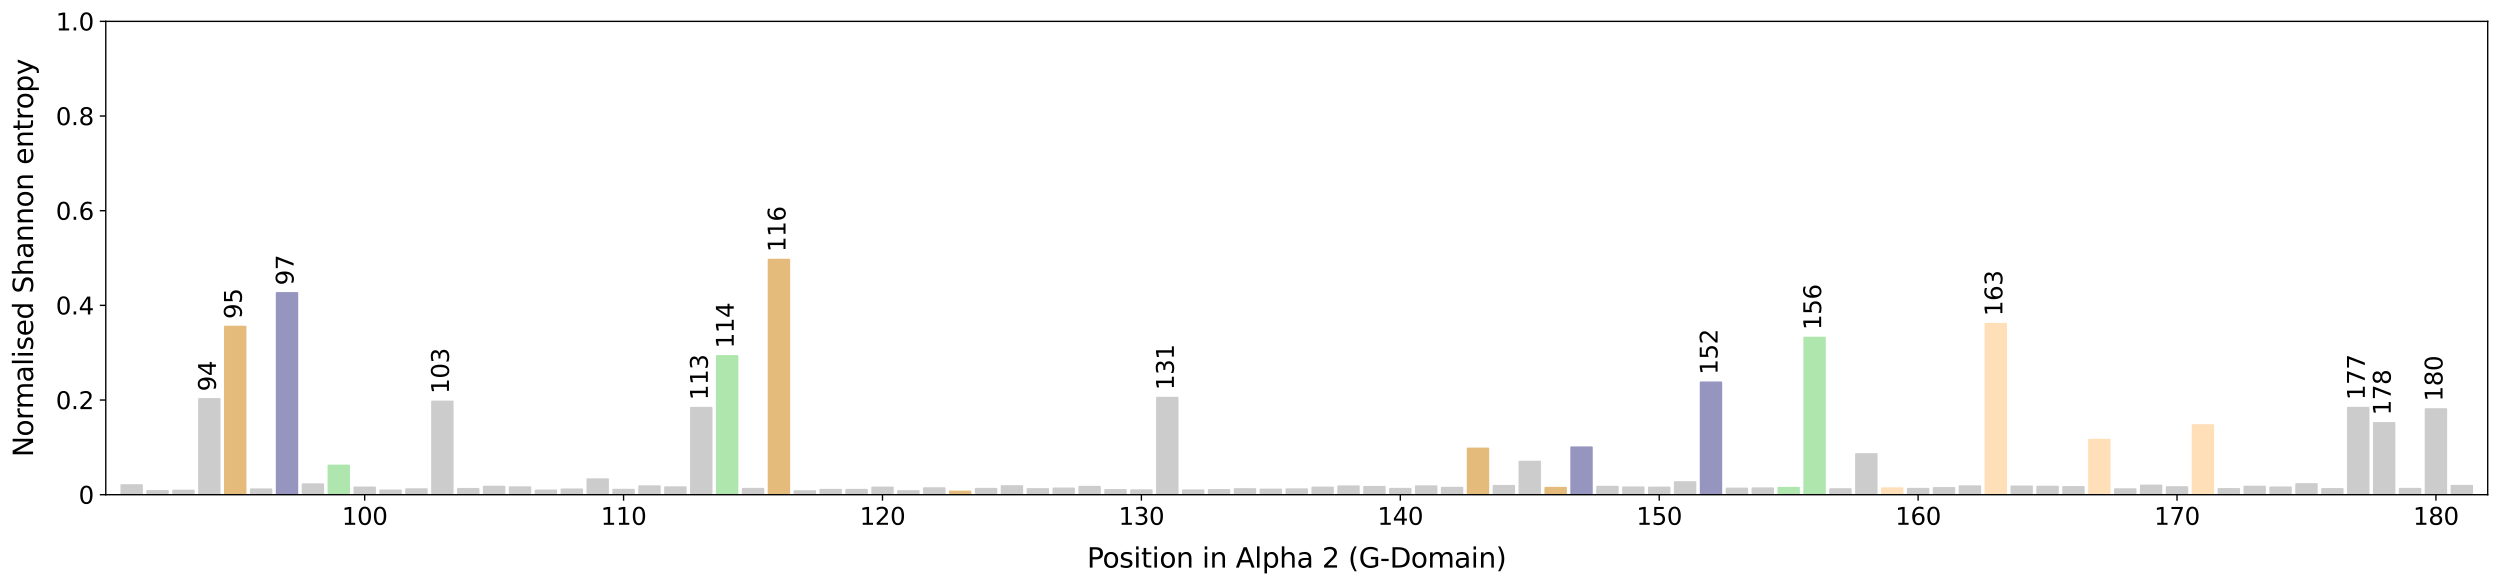 <?xml version="1.0" encoding="utf-8" standalone="no"?>
<!DOCTYPE svg PUBLIC "-//W3C//DTD SVG 1.1//EN"
  "http://www.w3.org/Graphics/SVG/1.1/DTD/svg11.dtd">
<svg xmlns:xlink="http://www.w3.org/1999/xlink" width="1464.149pt" height="342.953pt" viewBox="0 0 1464.149 342.953" xmlns="http://www.w3.org/2000/svg" version="1.1">
 <defs>
  <style type="text/css">*{stroke-linejoin: round; stroke-linecap: butt}</style>
 </defs>
 <g id="figure_1">
  <g id="patch_1">
   <path d="M 0 342.953 
L 1464.149 342.953 
L 1464.149 0 
L 0 0 
z
" style="fill: #ffffff"/>
  </g>
  <g id="axes_1">
   <g id="patch_2">
    <path d="M 61.949 289.719 
L 1456.949 289.719 
L 1456.949 12.519 
L 61.949 12.519 
z
" style="fill: #ffffff"/>
   </g>
   <g id="patch_3">
    <path d="M 71.047 289.719 
L 83.178 289.719 
L 83.178 284.091 
L 71.047 284.091 
z
" clip-path="url(#p7f541191b8)" style="fill: #cccccc; stroke: #cccccc; stroke-linejoin: miter"/>
   </g>
   <g id="patch_4">
    <path d="M 86.21 289.719 
L 98.341 289.719 
L 98.341 287.504 
L 86.21 287.504 
z
" clip-path="url(#p7f541191b8)" style="fill: #cccccc; stroke: #cccccc; stroke-linejoin: miter"/>
   </g>
   <g id="patch_5">
    <path d="M 101.373 289.719 
L 113.504 289.719 
L 113.504 287.291 
L 101.373 287.291 
z
" clip-path="url(#p7f541191b8)" style="fill: #cccccc; stroke: #cccccc; stroke-linejoin: miter"/>
   </g>
   <g id="patch_6">
    <path d="M 116.536 289.719 
L 128.667 289.719 
L 128.667 233.644 
L 116.536 233.644 
z
" clip-path="url(#p7f541191b8)" style="fill: #cccccc; stroke: #cccccc; stroke-linejoin: miter"/>
   </g>
   <g id="patch_7">
    <path d="M 131.699 289.719 
L 143.83 289.719 
L 143.83 191.267 
L 131.699 191.267 
z
" clip-path="url(#p7f541191b8)" style="fill: #e4bb7b; stroke: #e4bb7b; stroke-linejoin: miter"/>
   </g>
   <g id="patch_8">
    <path d="M 146.862 289.719 
L 158.993 289.719 
L 158.993 286.547 
L 146.862 286.547 
z
" clip-path="url(#p7f541191b8)" style="fill: #cccccc; stroke: #cccccc; stroke-linejoin: miter"/>
   </g>
   <g id="patch_9">
    <path d="M 162.025 289.719 
L 174.156 289.719 
L 174.156 171.569 
L 162.025 171.569 
z
" clip-path="url(#p7f541191b8)" style="fill: #9595c0; stroke: #9595c0; stroke-linejoin: miter"/>
   </g>
   <g id="patch_10">
    <path d="M 177.189 289.719 
L 189.319 289.719 
L 189.319 283.559 
L 177.189 283.559 
z
" clip-path="url(#p7f541191b8)" style="fill: #cccccc; stroke: #cccccc; stroke-linejoin: miter"/>
   </g>
   <g id="patch_11">
    <path d="M 192.352 289.719 
L 204.482 289.719 
L 204.482 272.611 
L 192.352 272.611 
z
" clip-path="url(#p7f541191b8)" style="fill: #aee6ae; stroke: #aee6ae; stroke-linejoin: miter"/>
   </g>
   <g id="patch_12">
    <path d="M 207.515 289.719 
L 219.645 289.719 
L 219.645 285.464 
L 207.515 285.464 
z
" clip-path="url(#p7f541191b8)" style="fill: #cccccc; stroke: #cccccc; stroke-linejoin: miter"/>
   </g>
   <g id="patch_13">
    <path d="M 222.678 289.719 
L 234.808 289.719 
L 234.808 287.184 
L 222.678 287.184 
z
" clip-path="url(#p7f541191b8)" style="fill: #cccccc; stroke: #cccccc; stroke-linejoin: miter"/>
   </g>
   <g id="patch_14">
    <path d="M 237.841 289.719 
L 249.971 289.719 
L 249.971 286.442 
L 237.841 286.442 
z
" clip-path="url(#p7f541191b8)" style="fill: #cccccc; stroke: #cccccc; stroke-linejoin: miter"/>
   </g>
   <g id="patch_15">
    <path d="M 253.004 289.719 
L 265.134 289.719 
L 265.134 235.102 
L 253.004 235.102 
z
" clip-path="url(#p7f541191b8)" style="fill: #cccccc; stroke: #cccccc; stroke-linejoin: miter"/>
   </g>
   <g id="patch_16">
    <path d="M 268.167 289.719 
L 280.297 289.719 
L 280.297 286.282 
L 268.167 286.282 
z
" clip-path="url(#p7f541191b8)" style="fill: #cccccc; stroke: #cccccc; stroke-linejoin: miter"/>
   </g>
   <g id="patch_17">
    <path d="M 283.33 289.719 
L 295.46 289.719 
L 295.46 284.959 
L 283.33 284.959 
z
" clip-path="url(#p7f541191b8)" style="fill: #cccccc; stroke: #cccccc; stroke-linejoin: miter"/>
   </g>
   <g id="patch_18">
    <path d="M 298.493 289.719 
L 310.623 289.719 
L 310.623 285.334 
L 298.493 285.334 
z
" clip-path="url(#p7f541191b8)" style="fill: #cccccc; stroke: #cccccc; stroke-linejoin: miter"/>
   </g>
   <g id="patch_19">
    <path d="M 313.656 289.719 
L 325.786 289.719 
L 325.786 287.209 
L 313.656 287.209 
z
" clip-path="url(#p7f541191b8)" style="fill: #cccccc; stroke: #cccccc; stroke-linejoin: miter"/>
   </g>
   <g id="patch_20">
    <path d="M 328.819 289.719 
L 340.949 289.719 
L 340.949 286.594 
L 328.819 286.594 
z
" clip-path="url(#p7f541191b8)" style="fill: #cccccc; stroke: #cccccc; stroke-linejoin: miter"/>
   </g>
   <g id="patch_21">
    <path d="M 343.982 289.719 
L 356.112 289.719 
L 356.112 280.635 
L 343.982 280.635 
z
" clip-path="url(#p7f541191b8)" style="fill: #cccccc; stroke: #cccccc; stroke-linejoin: miter"/>
   </g>
   <g id="patch_22">
    <path d="M 359.145 289.719 
L 371.275 289.719 
L 371.275 286.774 
L 359.145 286.774 
z
" clip-path="url(#p7f541191b8)" style="fill: #cccccc; stroke: #cccccc; stroke-linejoin: miter"/>
   </g>
   <g id="patch_23">
    <path d="M 374.308 289.719 
L 386.439 289.719 
L 386.439 284.729 
L 374.308 284.729 
z
" clip-path="url(#p7f541191b8)" style="fill: #cccccc; stroke: #cccccc; stroke-linejoin: miter"/>
   </g>
   <g id="patch_24">
    <path d="M 389.471 289.719 
L 401.602 289.719 
L 401.602 285.318 
L 389.471 285.318 
z
" clip-path="url(#p7f541191b8)" style="fill: #cccccc; stroke: #cccccc; stroke-linejoin: miter"/>
   </g>
   <g id="patch_25">
    <path d="M 404.634 289.719 
L 416.765 289.719 
L 416.765 238.789 
L 404.634 238.789 
z
" clip-path="url(#p7f541191b8)" style="fill: #cccccc; stroke: #cccccc; stroke-linejoin: miter"/>
   </g>
   <g id="patch_26">
    <path d="M 419.797 289.719 
L 431.928 289.719 
L 431.928 208.457 
L 419.797 208.457 
z
" clip-path="url(#p7f541191b8)" style="fill: #aee6ae; stroke: #aee6ae; stroke-linejoin: miter"/>
   </g>
   <g id="patch_27">
    <path d="M 434.96 289.719 
L 447.091 289.719 
L 447.091 286.221 
L 434.96 286.221 
z
" clip-path="url(#p7f541191b8)" style="fill: #cccccc; stroke: #cccccc; stroke-linejoin: miter"/>
   </g>
   <g id="patch_28">
    <path d="M 450.123 289.719 
L 462.254 289.719 
L 462.254 152.045 
L 450.123 152.045 
z
" clip-path="url(#p7f541191b8)" style="fill: #e4bb7b; stroke: #e4bb7b; stroke-linejoin: miter"/>
   </g>
   <g id="patch_29">
    <path d="M 465.286 289.719 
L 477.417 289.719 
L 477.417 287.58 
L 465.286 287.58 
z
" clip-path="url(#p7f541191b8)" style="fill: #cccccc; stroke: #cccccc; stroke-linejoin: miter"/>
   </g>
   <g id="patch_30">
    <path d="M 480.449 289.719 
L 492.58 289.719 
L 492.58 286.814 
L 480.449 286.814 
z
" clip-path="url(#p7f541191b8)" style="fill: #cccccc; stroke: #cccccc; stroke-linejoin: miter"/>
   </g>
   <g id="patch_31">
    <path d="M 495.612 289.719 
L 507.743 289.719 
L 507.743 286.799 
L 495.612 286.799 
z
" clip-path="url(#p7f541191b8)" style="fill: #cccccc; stroke: #cccccc; stroke-linejoin: miter"/>
   </g>
   <g id="patch_32">
    <path d="M 510.775 289.719 
L 522.906 289.719 
L 522.906 285.486 
L 510.775 285.486 
z
" clip-path="url(#p7f541191b8)" style="fill: #cccccc; stroke: #cccccc; stroke-linejoin: miter"/>
   </g>
   <g id="patch_33">
    <path d="M 525.939 289.719 
L 538.069 289.719 
L 538.069 287.542 
L 525.939 287.542 
z
" clip-path="url(#p7f541191b8)" style="fill: #cccccc; stroke: #cccccc; stroke-linejoin: miter"/>
   </g>
   <g id="patch_34">
    <path d="M 541.102 289.719 
L 553.232 289.719 
L 553.232 285.888 
L 541.102 285.888 
z
" clip-path="url(#p7f541191b8)" style="fill: #cccccc; stroke: #cccccc; stroke-linejoin: miter"/>
   </g>
   <g id="patch_35">
    <path d="M 556.265 289.719 
L 568.395 289.719 
L 568.395 287.844 
L 556.265 287.844 
z
" clip-path="url(#p7f541191b8)" style="fill: #e4bb7b; stroke: #e4bb7b; stroke-linejoin: miter"/>
   </g>
   <g id="patch_36">
    <path d="M 571.428 289.719 
L 583.558 289.719 
L 583.558 286.221 
L 571.428 286.221 
z
" clip-path="url(#p7f541191b8)" style="fill: #cccccc; stroke: #cccccc; stroke-linejoin: miter"/>
   </g>
   <g id="patch_37">
    <path d="M 586.591 289.719 
L 598.721 289.719 
L 598.721 284.651 
L 586.591 284.651 
z
" clip-path="url(#p7f541191b8)" style="fill: #cccccc; stroke: #cccccc; stroke-linejoin: miter"/>
   </g>
   <g id="patch_38">
    <path d="M 601.754 289.719 
L 613.884 289.719 
L 613.884 286.366 
L 601.754 286.366 
z
" clip-path="url(#p7f541191b8)" style="fill: #cccccc; stroke: #cccccc; stroke-linejoin: miter"/>
   </g>
   <g id="patch_39">
    <path d="M 616.917 289.719 
L 629.047 289.719 
L 629.047 286.015 
L 616.917 286.015 
z
" clip-path="url(#p7f541191b8)" style="fill: #cccccc; stroke: #cccccc; stroke-linejoin: miter"/>
   </g>
   <g id="patch_40">
    <path d="M 632.08 289.719 
L 644.21 289.719 
L 644.21 285.039 
L 632.08 285.039 
z
" clip-path="url(#p7f541191b8)" style="fill: #cccccc; stroke: #cccccc; stroke-linejoin: miter"/>
   </g>
   <g id="patch_41">
    <path d="M 647.243 289.719 
L 659.373 289.719 
L 659.373 286.933 
L 647.243 286.933 
z
" clip-path="url(#p7f541191b8)" style="fill: #cccccc; stroke: #cccccc; stroke-linejoin: miter"/>
   </g>
   <g id="patch_42">
    <path d="M 662.406 289.719 
L 674.536 289.719 
L 674.536 287.079 
L 662.406 287.079 
z
" clip-path="url(#p7f541191b8)" style="fill: #cccccc; stroke: #cccccc; stroke-linejoin: miter"/>
   </g>
   <g id="patch_43">
    <path d="M 677.569 289.719 
L 689.699 289.719 
L 689.699 232.891 
L 677.569 232.891 
z
" clip-path="url(#p7f541191b8)" style="fill: #cccccc; stroke: #cccccc; stroke-linejoin: miter"/>
   </g>
   <g id="patch_44">
    <path d="M 692.732 289.719 
L 704.862 289.719 
L 704.862 287.117 
L 692.732 287.117 
z
" clip-path="url(#p7f541191b8)" style="fill: #cccccc; stroke: #cccccc; stroke-linejoin: miter"/>
   </g>
   <g id="patch_45">
    <path d="M 707.895 289.719 
L 720.025 289.719 
L 720.025 286.919 
L 707.895 286.919 
z
" clip-path="url(#p7f541191b8)" style="fill: #cccccc; stroke: #cccccc; stroke-linejoin: miter"/>
   </g>
   <g id="patch_46">
    <path d="M 723.058 289.719 
L 735.189 289.719 
L 735.189 286.382 
L 723.058 286.382 
z
" clip-path="url(#p7f541191b8)" style="fill: #cccccc; stroke: #cccccc; stroke-linejoin: miter"/>
   </g>
   <g id="patch_47">
    <path d="M 738.221 289.719 
L 750.352 289.719 
L 750.352 286.637 
L 738.221 286.637 
z
" clip-path="url(#p7f541191b8)" style="fill: #cccccc; stroke: #cccccc; stroke-linejoin: miter"/>
   </g>
   <g id="patch_48">
    <path d="M 753.384 289.719 
L 765.515 289.719 
L 765.515 286.495 
L 753.384 286.495 
z
" clip-path="url(#p7f541191b8)" style="fill: #cccccc; stroke: #cccccc; stroke-linejoin: miter"/>
   </g>
   <g id="patch_49">
    <path d="M 768.547 289.719 
L 780.678 289.719 
L 780.678 285.47 
L 768.547 285.47 
z
" clip-path="url(#p7f541191b8)" style="fill: #cccccc; stroke: #cccccc; stroke-linejoin: miter"/>
   </g>
   <g id="patch_50">
    <path d="M 783.71 289.719 
L 795.841 289.719 
L 795.841 284.78 
L 783.71 284.78 
z
" clip-path="url(#p7f541191b8)" style="fill: #cccccc; stroke: #cccccc; stroke-linejoin: miter"/>
   </g>
   <g id="patch_51">
    <path d="M 798.873 289.719 
L 811.004 289.719 
L 811.004 285.086 
L 798.873 285.086 
z
" clip-path="url(#p7f541191b8)" style="fill: #cccccc; stroke: #cccccc; stroke-linejoin: miter"/>
   </g>
   <g id="patch_52">
    <path d="M 814.036 289.719 
L 826.167 289.719 
L 826.167 286.235 
L 814.036 286.235 
z
" clip-path="url(#p7f541191b8)" style="fill: #cccccc; stroke: #cccccc; stroke-linejoin: miter"/>
   </g>
   <g id="patch_53">
    <path d="M 829.199 289.719 
L 841.33 289.719 
L 841.33 284.728 
L 829.199 284.728 
z
" clip-path="url(#p7f541191b8)" style="fill: #cccccc; stroke: #cccccc; stroke-linejoin: miter"/>
   </g>
   <g id="patch_54">
    <path d="M 844.362 289.719 
L 856.493 289.719 
L 856.493 285.584 
L 844.362 285.584 
z
" clip-path="url(#p7f541191b8)" style="fill: #cccccc; stroke: #cccccc; stroke-linejoin: miter"/>
   </g>
   <g id="patch_55">
    <path d="M 859.525 289.719 
L 871.656 289.719 
L 871.656 262.63 
L 859.525 262.63 
z
" clip-path="url(#p7f541191b8)" style="fill: #e4bb7b; stroke: #e4bb7b; stroke-linejoin: miter"/>
   </g>
   <g id="patch_56">
    <path d="M 874.689 289.719 
L 886.819 289.719 
L 886.819 284.494 
L 874.689 284.494 
z
" clip-path="url(#p7f541191b8)" style="fill: #cccccc; stroke: #cccccc; stroke-linejoin: miter"/>
   </g>
   <g id="patch_57">
    <path d="M 889.852 289.719 
L 901.982 289.719 
L 901.982 270.32 
L 889.852 270.32 
z
" clip-path="url(#p7f541191b8)" style="fill: #cccccc; stroke: #cccccc; stroke-linejoin: miter"/>
   </g>
   <g id="patch_58">
    <path d="M 905.015 289.719 
L 917.145 289.719 
L 917.145 285.651 
L 905.015 285.651 
z
" clip-path="url(#p7f541191b8)" style="fill: #e4bb7b; stroke: #e4bb7b; stroke-linejoin: miter"/>
   </g>
   <g id="patch_59">
    <path d="M 920.178 289.719 
L 932.308 289.719 
L 932.308 261.949 
L 920.178 261.949 
z
" clip-path="url(#p7f541191b8)" style="fill: #9595c0; stroke: #9595c0; stroke-linejoin: miter"/>
   </g>
   <g id="patch_60">
    <path d="M 935.341 289.719 
L 947.471 289.719 
L 947.471 285.025 
L 935.341 285.025 
z
" clip-path="url(#p7f541191b8)" style="fill: #cccccc; stroke: #cccccc; stroke-linejoin: miter"/>
   </g>
   <g id="patch_61">
    <path d="M 950.504 289.719 
L 962.634 289.719 
L 962.634 285.395 
L 950.504 285.395 
z
" clip-path="url(#p7f541191b8)" style="fill: #cccccc; stroke: #cccccc; stroke-linejoin: miter"/>
   </g>
   <g id="patch_62">
    <path d="M 965.667 289.719 
L 977.797 289.719 
L 977.797 285.502 
L 965.667 285.502 
z
" clip-path="url(#p7f541191b8)" style="fill: #cccccc; stroke: #cccccc; stroke-linejoin: miter"/>
   </g>
   <g id="patch_63">
    <path d="M 980.83 289.719 
L 992.96 289.719 
L 992.96 282.328 
L 980.83 282.328 
z
" clip-path="url(#p7f541191b8)" style="fill: #cccccc; stroke: #cccccc; stroke-linejoin: miter"/>
   </g>
   <g id="patch_64">
    <path d="M 995.993 289.719 
L 1008.123 289.719 
L 1008.123 223.917 
L 995.993 223.917 
z
" clip-path="url(#p7f541191b8)" style="fill: #9595c0; stroke: #9595c0; stroke-linejoin: miter"/>
   </g>
   <g id="patch_65">
    <path d="M 1011.156 289.719 
L 1023.286 289.719 
L 1023.286 286.086 
L 1011.156 286.086 
z
" clip-path="url(#p7f541191b8)" style="fill: #cccccc; stroke: #cccccc; stroke-linejoin: miter"/>
   </g>
   <g id="patch_66">
    <path d="M 1026.319 289.719 
L 1038.449 289.719 
L 1038.449 285.948 
L 1026.319 285.948 
z
" clip-path="url(#p7f541191b8)" style="fill: #cccccc; stroke: #cccccc; stroke-linejoin: miter"/>
   </g>
   <g id="patch_67">
    <path d="M 1041.482 289.719 
L 1053.612 289.719 
L 1053.612 285.631 
L 1041.482 285.631 
z
" clip-path="url(#p7f541191b8)" style="fill: #aee6ae; stroke: #aee6ae; stroke-linejoin: miter"/>
   </g>
   <g id="patch_68">
    <path d="M 1056.645 289.719 
L 1068.775 289.719 
L 1068.775 197.694 
L 1056.645 197.694 
z
" clip-path="url(#p7f541191b8)" style="fill: #aee6ae; stroke: #aee6ae; stroke-linejoin: miter"/>
   </g>
   <g id="patch_69">
    <path d="M 1071.808 289.719 
L 1083.939 289.719 
L 1083.939 286.414 
L 1071.808 286.414 
z
" clip-path="url(#p7f541191b8)" style="fill: #cccccc; stroke: #cccccc; stroke-linejoin: miter"/>
   </g>
   <g id="patch_70">
    <path d="M 1086.971 289.719 
L 1099.102 289.719 
L 1099.102 265.883 
L 1086.971 265.883 
z
" clip-path="url(#p7f541191b8)" style="fill: #cccccc; stroke: #cccccc; stroke-linejoin: miter"/>
   </g>
   <g id="patch_71">
    <path d="M 1102.134 289.719 
L 1114.265 289.719 
L 1114.265 285.904 
L 1102.134 285.904 
z
" clip-path="url(#p7f541191b8)" style="fill: #ffdfb8; stroke: #ffdfb8; stroke-linejoin: miter"/>
   </g>
   <g id="patch_72">
    <path d="M 1117.297 289.719 
L 1129.428 289.719 
L 1129.428 286.23 
L 1117.297 286.23 
z
" clip-path="url(#p7f541191b8)" style="fill: #cccccc; stroke: #cccccc; stroke-linejoin: miter"/>
   </g>
   <g id="patch_73">
    <path d="M 1132.46 289.719 
L 1144.591 289.719 
L 1144.591 285.758 
L 1132.46 285.758 
z
" clip-path="url(#p7f541191b8)" style="fill: #cccccc; stroke: #cccccc; stroke-linejoin: miter"/>
   </g>
   <g id="patch_74">
    <path d="M 1147.623 289.719 
L 1159.754 289.719 
L 1159.754 284.737 
L 1147.623 284.737 
z
" clip-path="url(#p7f541191b8)" style="fill: #cccccc; stroke: #cccccc; stroke-linejoin: miter"/>
   </g>
   <g id="patch_75">
    <path d="M 1162.786 289.719 
L 1174.917 289.719 
L 1174.917 189.592 
L 1162.786 189.592 
z
" clip-path="url(#p7f541191b8)" style="fill: #ffdfb8; stroke: #ffdfb8; stroke-linejoin: miter"/>
   </g>
   <g id="patch_76">
    <path d="M 1177.949 289.719 
L 1190.08 289.719 
L 1190.08 284.842 
L 1177.949 284.842 
z
" clip-path="url(#p7f541191b8)" style="fill: #cccccc; stroke: #cccccc; stroke-linejoin: miter"/>
   </g>
   <g id="patch_77">
    <path d="M 1193.112 289.719 
L 1205.243 289.719 
L 1205.243 284.978 
L 1193.112 284.978 
z
" clip-path="url(#p7f541191b8)" style="fill: #cccccc; stroke: #cccccc; stroke-linejoin: miter"/>
   </g>
   <g id="patch_78">
    <path d="M 1208.275 289.719 
L 1220.406 289.719 
L 1220.406 285.176 
L 1208.275 285.176 
z
" clip-path="url(#p7f541191b8)" style="fill: #cccccc; stroke: #cccccc; stroke-linejoin: miter"/>
   </g>
   <g id="patch_79">
    <path d="M 1223.439 289.719 
L 1235.569 289.719 
L 1235.569 257.493 
L 1223.439 257.493 
z
" clip-path="url(#p7f541191b8)" style="fill: #ffdfb8; stroke: #ffdfb8; stroke-linejoin: miter"/>
   </g>
   <g id="patch_80">
    <path d="M 1238.602 289.719 
L 1250.732 289.719 
L 1250.732 286.442 
L 1238.602 286.442 
z
" clip-path="url(#p7f541191b8)" style="fill: #cccccc; stroke: #cccccc; stroke-linejoin: miter"/>
   </g>
   <g id="patch_81">
    <path d="M 1253.765 289.719 
L 1265.895 289.719 
L 1265.895 284.298 
L 1253.765 284.298 
z
" clip-path="url(#p7f541191b8)" style="fill: #cccccc; stroke: #cccccc; stroke-linejoin: miter"/>
   </g>
   <g id="patch_82">
    <path d="M 1268.928 289.719 
L 1281.058 289.719 
L 1281.058 285.264 
L 1268.928 285.264 
z
" clip-path="url(#p7f541191b8)" style="fill: #cccccc; stroke: #cccccc; stroke-linejoin: miter"/>
   </g>
   <g id="patch_83">
    <path d="M 1284.091 289.719 
L 1296.221 289.719 
L 1296.221 248.945 
L 1284.091 248.945 
z
" clip-path="url(#p7f541191b8)" style="fill: #ffdfb8; stroke: #ffdfb8; stroke-linejoin: miter"/>
   </g>
   <g id="patch_84">
    <path d="M 1299.254 289.719 
L 1311.384 289.719 
L 1311.384 286.342 
L 1299.254 286.342 
z
" clip-path="url(#p7f541191b8)" style="fill: #cccccc; stroke: #cccccc; stroke-linejoin: miter"/>
   </g>
   <g id="patch_85">
    <path d="M 1314.417 289.719 
L 1326.547 289.719 
L 1326.547 284.978 
L 1314.417 284.978 
z
" clip-path="url(#p7f541191b8)" style="fill: #cccccc; stroke: #cccccc; stroke-linejoin: miter"/>
   </g>
   <g id="patch_86">
    <path d="M 1329.58 289.719 
L 1341.71 289.719 
L 1341.71 285.395 
L 1329.58 285.395 
z
" clip-path="url(#p7f541191b8)" style="fill: #cccccc; stroke: #cccccc; stroke-linejoin: miter"/>
   </g>
   <g id="patch_87">
    <path d="M 1344.743 289.719 
L 1356.873 289.719 
L 1356.873 283.456 
L 1344.743 283.456 
z
" clip-path="url(#p7f541191b8)" style="fill: #cccccc; stroke: #cccccc; stroke-linejoin: miter"/>
   </g>
   <g id="patch_88">
    <path d="M 1359.906 289.719 
L 1372.036 289.719 
L 1372.036 286.335 
L 1359.906 286.335 
z
" clip-path="url(#p7f541191b8)" style="fill: #cccccc; stroke: #cccccc; stroke-linejoin: miter"/>
   </g>
   <g id="patch_89">
    <path d="M 1375.069 289.719 
L 1387.199 289.719 
L 1387.199 238.737 
L 1375.069 238.737 
z
" clip-path="url(#p7f541191b8)" style="fill: #cccccc; stroke: #cccccc; stroke-linejoin: miter"/>
   </g>
   <g id="patch_90">
    <path d="M 1390.232 289.719 
L 1402.362 289.719 
L 1402.362 247.688 
L 1390.232 247.688 
z
" clip-path="url(#p7f541191b8)" style="fill: #cccccc; stroke: #cccccc; stroke-linejoin: miter"/>
   </g>
   <g id="patch_91">
    <path d="M 1405.395 289.719 
L 1417.525 289.719 
L 1417.525 286.206 
L 1405.395 286.206 
z
" clip-path="url(#p7f541191b8)" style="fill: #cccccc; stroke: #cccccc; stroke-linejoin: miter"/>
   </g>
   <g id="patch_92">
    <path d="M 1420.558 289.719 
L 1432.689 289.719 
L 1432.689 239.566 
L 1420.558 239.566 
z
" clip-path="url(#p7f541191b8)" style="fill: #cccccc; stroke: #cccccc; stroke-linejoin: miter"/>
   </g>
   <g id="patch_93">
    <path d="M 1435.721 289.719 
L 1447.852 289.719 
L 1447.852 284.461 
L 1435.721 284.461 
z
" clip-path="url(#p7f541191b8)" style="fill: #cccccc; stroke: #cccccc; stroke-linejoin: miter"/>
   </g>
   <g id="matplotlib.axis_1">
    <g id="xtick_1">
     <g id="line2d_1">
      <defs>
       <path id="m093c524283" d="M 0 0 
L 0 3.5 
" style="stroke: #000000; stroke-width: 0.8"/>
      </defs>
      <g>
       <use xlink:href="#m093c524283" x="213.58" y="289.719" style="stroke: #000000; stroke-width: 0.8"/>
      </g>
     </g>
     <g id="text_1">
      <!-- 100 -->
      <g transform="translate(200.219 307.357) scale(0.14 -0.14)">
       <defs>
        <path id="DejaVuSans-31" d="M 794 531 
L 1825 531 
L 1825 4091 
L 703 3866 
L 703 4441 
L 1819 4666 
L 2450 4666 
L 2450 531 
L 3481 531 
L 3481 0 
L 794 0 
L 794 531 
z
" transform="scale(0.016)"/>
        <path id="DejaVuSans-30" d="M 2034 4250 
Q 1547 4250 1301 3770 
Q 1056 3291 1056 2328 
Q 1056 1369 1301 889 
Q 1547 409 2034 409 
Q 2525 409 2770 889 
Q 3016 1369 3016 2328 
Q 3016 3291 2770 3770 
Q 2525 4250 2034 4250 
z
M 2034 4750 
Q 2819 4750 3233 4129 
Q 3647 3509 3647 2328 
Q 3647 1150 3233 529 
Q 2819 -91 2034 -91 
Q 1250 -91 836 529 
Q 422 1150 422 2328 
Q 422 3509 836 4129 
Q 1250 4750 2034 4750 
z
" transform="scale(0.016)"/>
       </defs>
       <use xlink:href="#DejaVuSans-31"/>
       <use xlink:href="#DejaVuSans-30" x="63.623"/>
       <use xlink:href="#DejaVuSans-30" x="127.246"/>
      </g>
     </g>
    </g>
    <g id="xtick_2">
     <g id="line2d_2">
      <g>
       <use xlink:href="#m093c524283" x="365.21" y="289.719" style="stroke: #000000; stroke-width: 0.8"/>
      </g>
     </g>
     <g id="text_2">
      <!-- 110 -->
      <g transform="translate(351.849 307.357) scale(0.14 -0.14)">
       <use xlink:href="#DejaVuSans-31"/>
       <use xlink:href="#DejaVuSans-31" x="63.623"/>
       <use xlink:href="#DejaVuSans-30" x="127.246"/>
      </g>
     </g>
    </g>
    <g id="xtick_3">
     <g id="line2d_3">
      <g>
       <use xlink:href="#m093c524283" x="516.841" y="289.719" style="stroke: #000000; stroke-width: 0.8"/>
      </g>
     </g>
     <g id="text_3">
      <!-- 120 -->
      <g transform="translate(503.479 307.357) scale(0.14 -0.14)">
       <defs>
        <path id="DejaVuSans-32" d="M 1228 531 
L 3431 531 
L 3431 0 
L 469 0 
L 469 531 
Q 828 903 1448 1529 
Q 2069 2156 2228 2338 
Q 2531 2678 2651 2914 
Q 2772 3150 2772 3378 
Q 2772 3750 2511 3984 
Q 2250 4219 1831 4219 
Q 1534 4219 1204 4116 
Q 875 4013 500 3803 
L 500 4441 
Q 881 4594 1212 4672 
Q 1544 4750 1819 4750 
Q 2544 4750 2975 4387 
Q 3406 4025 3406 3419 
Q 3406 3131 3298 2873 
Q 3191 2616 2906 2266 
Q 2828 2175 2409 1742 
Q 1991 1309 1228 531 
z
" transform="scale(0.016)"/>
       </defs>
       <use xlink:href="#DejaVuSans-31"/>
       <use xlink:href="#DejaVuSans-32" x="63.623"/>
       <use xlink:href="#DejaVuSans-30" x="127.246"/>
      </g>
     </g>
    </g>
    <g id="xtick_4">
     <g id="line2d_4">
      <g>
       <use xlink:href="#m093c524283" x="668.471" y="289.719" style="stroke: #000000; stroke-width: 0.8"/>
      </g>
     </g>
     <g id="text_4">
      <!-- 130 -->
      <g transform="translate(655.11 307.357) scale(0.14 -0.14)">
       <defs>
        <path id="DejaVuSans-33" d="M 2597 2516 
Q 3050 2419 3304 2112 
Q 3559 1806 3559 1356 
Q 3559 666 3084 287 
Q 2609 -91 1734 -91 
Q 1441 -91 1130 -33 
Q 819 25 488 141 
L 488 750 
Q 750 597 1062 519 
Q 1375 441 1716 441 
Q 2309 441 2620 675 
Q 2931 909 2931 1356 
Q 2931 1769 2642 2001 
Q 2353 2234 1838 2234 
L 1294 2234 
L 1294 2753 
L 1863 2753 
Q 2328 2753 2575 2939 
Q 2822 3125 2822 3475 
Q 2822 3834 2567 4026 
Q 2313 4219 1838 4219 
Q 1578 4219 1281 4162 
Q 984 4106 628 3988 
L 628 4550 
Q 988 4650 1302 4700 
Q 1616 4750 1894 4750 
Q 2613 4750 3031 4423 
Q 3450 4097 3450 3541 
Q 3450 3153 3228 2886 
Q 3006 2619 2597 2516 
z
" transform="scale(0.016)"/>
       </defs>
       <use xlink:href="#DejaVuSans-31"/>
       <use xlink:href="#DejaVuSans-33" x="63.623"/>
       <use xlink:href="#DejaVuSans-30" x="127.246"/>
      </g>
     </g>
    </g>
    <g id="xtick_5">
     <g id="line2d_5">
      <g>
       <use xlink:href="#m093c524283" x="820.102" y="289.719" style="stroke: #000000; stroke-width: 0.8"/>
      </g>
     </g>
     <g id="text_5">
      <!-- 140 -->
      <g transform="translate(806.74 307.357) scale(0.14 -0.14)">
       <defs>
        <path id="DejaVuSans-34" d="M 2419 4116 
L 825 1625 
L 2419 1625 
L 2419 4116 
z
M 2253 4666 
L 3047 4666 
L 3047 1625 
L 3713 1625 
L 3713 1100 
L 3047 1100 
L 3047 0 
L 2419 0 
L 2419 1100 
L 313 1100 
L 313 1709 
L 2253 4666 
z
" transform="scale(0.016)"/>
       </defs>
       <use xlink:href="#DejaVuSans-31"/>
       <use xlink:href="#DejaVuSans-34" x="63.623"/>
       <use xlink:href="#DejaVuSans-30" x="127.246"/>
      </g>
     </g>
    </g>
    <g id="xtick_6">
     <g id="line2d_6">
      <g>
       <use xlink:href="#m093c524283" x="971.732" y="289.719" style="stroke: #000000; stroke-width: 0.8"/>
      </g>
     </g>
     <g id="text_6">
      <!-- 150 -->
      <g transform="translate(958.371 307.357) scale(0.14 -0.14)">
       <defs>
        <path id="DejaVuSans-35" d="M 691 4666 
L 3169 4666 
L 3169 4134 
L 1269 4134 
L 1269 2991 
Q 1406 3038 1543 3061 
Q 1681 3084 1819 3084 
Q 2600 3084 3056 2656 
Q 3513 2228 3513 1497 
Q 3513 744 3044 326 
Q 2575 -91 1722 -91 
Q 1428 -91 1123 -41 
Q 819 9 494 109 
L 494 744 
Q 775 591 1075 516 
Q 1375 441 1709 441 
Q 2250 441 2565 725 
Q 2881 1009 2881 1497 
Q 2881 1984 2565 2268 
Q 2250 2553 1709 2553 
Q 1456 2553 1204 2497 
Q 953 2441 691 2322 
L 691 4666 
z
" transform="scale(0.016)"/>
       </defs>
       <use xlink:href="#DejaVuSans-31"/>
       <use xlink:href="#DejaVuSans-35" x="63.623"/>
       <use xlink:href="#DejaVuSans-30" x="127.246"/>
      </g>
     </g>
    </g>
    <g id="xtick_7">
     <g id="line2d_7">
      <g>
       <use xlink:href="#m093c524283" x="1123.362" y="289.719" style="stroke: #000000; stroke-width: 0.8"/>
      </g>
     </g>
     <g id="text_7">
      <!-- 160 -->
      <g transform="translate(1110.001 307.357) scale(0.14 -0.14)">
       <defs>
        <path id="DejaVuSans-36" d="M 2113 2584 
Q 1688 2584 1439 2293 
Q 1191 2003 1191 1497 
Q 1191 994 1439 701 
Q 1688 409 2113 409 
Q 2538 409 2786 701 
Q 3034 994 3034 1497 
Q 3034 2003 2786 2293 
Q 2538 2584 2113 2584 
z
M 3366 4563 
L 3366 3988 
Q 3128 4100 2886 4159 
Q 2644 4219 2406 4219 
Q 1781 4219 1451 3797 
Q 1122 3375 1075 2522 
Q 1259 2794 1537 2939 
Q 1816 3084 2150 3084 
Q 2853 3084 3261 2657 
Q 3669 2231 3669 1497 
Q 3669 778 3244 343 
Q 2819 -91 2113 -91 
Q 1303 -91 875 529 
Q 447 1150 447 2328 
Q 447 3434 972 4092 
Q 1497 4750 2381 4750 
Q 2619 4750 2861 4703 
Q 3103 4656 3366 4563 
z
" transform="scale(0.016)"/>
       </defs>
       <use xlink:href="#DejaVuSans-31"/>
       <use xlink:href="#DejaVuSans-36" x="63.623"/>
       <use xlink:href="#DejaVuSans-30" x="127.246"/>
      </g>
     </g>
    </g>
    <g id="xtick_8">
     <g id="line2d_8">
      <g>
       <use xlink:href="#m093c524283" x="1274.993" y="289.719" style="stroke: #000000; stroke-width: 0.8"/>
      </g>
     </g>
     <g id="text_8">
      <!-- 170 -->
      <g transform="translate(1261.632 307.357) scale(0.14 -0.14)">
       <defs>
        <path id="DejaVuSans-37" d="M 525 4666 
L 3525 4666 
L 3525 4397 
L 1831 0 
L 1172 0 
L 2766 4134 
L 525 4134 
L 525 4666 
z
" transform="scale(0.016)"/>
       </defs>
       <use xlink:href="#DejaVuSans-31"/>
       <use xlink:href="#DejaVuSans-37" x="63.623"/>
       <use xlink:href="#DejaVuSans-30" x="127.246"/>
      </g>
     </g>
    </g>
    <g id="xtick_9">
     <g id="line2d_9">
      <g>
       <use xlink:href="#m093c524283" x="1426.623" y="289.719" style="stroke: #000000; stroke-width: 0.8"/>
      </g>
     </g>
     <g id="text_9">
      <!-- 180 -->
      <g transform="translate(1413.262 307.357) scale(0.14 -0.14)">
       <defs>
        <path id="DejaVuSans-38" d="M 2034 2216 
Q 1584 2216 1326 1975 
Q 1069 1734 1069 1313 
Q 1069 891 1326 650 
Q 1584 409 2034 409 
Q 2484 409 2743 651 
Q 3003 894 3003 1313 
Q 3003 1734 2745 1975 
Q 2488 2216 2034 2216 
z
M 1403 2484 
Q 997 2584 770 2862 
Q 544 3141 544 3541 
Q 544 4100 942 4425 
Q 1341 4750 2034 4750 
Q 2731 4750 3128 4425 
Q 3525 4100 3525 3541 
Q 3525 3141 3298 2862 
Q 3072 2584 2669 2484 
Q 3125 2378 3379 2068 
Q 3634 1759 3634 1313 
Q 3634 634 3220 271 
Q 2806 -91 2034 -91 
Q 1263 -91 848 271 
Q 434 634 434 1313 
Q 434 1759 690 2068 
Q 947 2378 1403 2484 
z
M 1172 3481 
Q 1172 3119 1398 2916 
Q 1625 2713 2034 2713 
Q 2441 2713 2670 2916 
Q 2900 3119 2900 3481 
Q 2900 3844 2670 4047 
Q 2441 4250 2034 4250 
Q 1625 4250 1398 4047 
Q 1172 3844 1172 3481 
z
" transform="scale(0.016)"/>
       </defs>
       <use xlink:href="#DejaVuSans-31"/>
       <use xlink:href="#DejaVuSans-38" x="63.623"/>
       <use xlink:href="#DejaVuSans-30" x="127.246"/>
      </g>
     </g>
    </g>
    <g id="text_10">
     <!-- Position in Alpha 2 (G-Domain) -->
     <g transform="translate(636.638 332.426) scale(0.16 -0.16)">
      <defs>
       <path id="DejaVuSans-50" d="M 1259 4147 
L 1259 2394 
L 2053 2394 
Q 2494 2394 2734 2622 
Q 2975 2850 2975 3272 
Q 2975 3691 2734 3919 
Q 2494 4147 2053 4147 
L 1259 4147 
z
M 628 4666 
L 2053 4666 
Q 2838 4666 3239 4311 
Q 3641 3956 3641 3272 
Q 3641 2581 3239 2228 
Q 2838 1875 2053 1875 
L 1259 1875 
L 1259 0 
L 628 0 
L 628 4666 
z
" transform="scale(0.016)"/>
       <path id="DejaVuSans-6f" d="M 1959 3097 
Q 1497 3097 1228 2736 
Q 959 2375 959 1747 
Q 959 1119 1226 758 
Q 1494 397 1959 397 
Q 2419 397 2687 759 
Q 2956 1122 2956 1747 
Q 2956 2369 2687 2733 
Q 2419 3097 1959 3097 
z
M 1959 3584 
Q 2709 3584 3137 3096 
Q 3566 2609 3566 1747 
Q 3566 888 3137 398 
Q 2709 -91 1959 -91 
Q 1206 -91 779 398 
Q 353 888 353 1747 
Q 353 2609 779 3096 
Q 1206 3584 1959 3584 
z
" transform="scale(0.016)"/>
       <path id="DejaVuSans-73" d="M 2834 3397 
L 2834 2853 
Q 2591 2978 2328 3040 
Q 2066 3103 1784 3103 
Q 1356 3103 1142 2972 
Q 928 2841 928 2578 
Q 928 2378 1081 2264 
Q 1234 2150 1697 2047 
L 1894 2003 
Q 2506 1872 2764 1633 
Q 3022 1394 3022 966 
Q 3022 478 2636 193 
Q 2250 -91 1575 -91 
Q 1294 -91 989 -36 
Q 684 19 347 128 
L 347 722 
Q 666 556 975 473 
Q 1284 391 1588 391 
Q 1994 391 2212 530 
Q 2431 669 2431 922 
Q 2431 1156 2273 1281 
Q 2116 1406 1581 1522 
L 1381 1569 
Q 847 1681 609 1914 
Q 372 2147 372 2553 
Q 372 3047 722 3315 
Q 1072 3584 1716 3584 
Q 2034 3584 2315 3537 
Q 2597 3491 2834 3397 
z
" transform="scale(0.016)"/>
       <path id="DejaVuSans-69" d="M 603 3500 
L 1178 3500 
L 1178 0 
L 603 0 
L 603 3500 
z
M 603 4863 
L 1178 4863 
L 1178 4134 
L 603 4134 
L 603 4863 
z
" transform="scale(0.016)"/>
       <path id="DejaVuSans-74" d="M 1172 4494 
L 1172 3500 
L 2356 3500 
L 2356 3053 
L 1172 3053 
L 1172 1153 
Q 1172 725 1289 603 
Q 1406 481 1766 481 
L 2356 481 
L 2356 0 
L 1766 0 
Q 1100 0 847 248 
Q 594 497 594 1153 
L 594 3053 
L 172 3053 
L 172 3500 
L 594 3500 
L 594 4494 
L 1172 4494 
z
" transform="scale(0.016)"/>
       <path id="DejaVuSans-6e" d="M 3513 2113 
L 3513 0 
L 2938 0 
L 2938 2094 
Q 2938 2591 2744 2837 
Q 2550 3084 2163 3084 
Q 1697 3084 1428 2787 
Q 1159 2491 1159 1978 
L 1159 0 
L 581 0 
L 581 3500 
L 1159 3500 
L 1159 2956 
Q 1366 3272 1645 3428 
Q 1925 3584 2291 3584 
Q 2894 3584 3203 3211 
Q 3513 2838 3513 2113 
z
" transform="scale(0.016)"/>
       <path id="DejaVuSans-20" transform="scale(0.016)"/>
       <path id="DejaVuSans-41" d="M 2188 4044 
L 1331 1722 
L 3047 1722 
L 2188 4044 
z
M 1831 4666 
L 2547 4666 
L 4325 0 
L 3669 0 
L 3244 1197 
L 1141 1197 
L 716 0 
L 50 0 
L 1831 4666 
z
" transform="scale(0.016)"/>
       <path id="DejaVuSans-6c" d="M 603 4863 
L 1178 4863 
L 1178 0 
L 603 0 
L 603 4863 
z
" transform="scale(0.016)"/>
       <path id="DejaVuSans-70" d="M 1159 525 
L 1159 -1331 
L 581 -1331 
L 581 3500 
L 1159 3500 
L 1159 2969 
Q 1341 3281 1617 3432 
Q 1894 3584 2278 3584 
Q 2916 3584 3314 3078 
Q 3713 2572 3713 1747 
Q 3713 922 3314 415 
Q 2916 -91 2278 -91 
Q 1894 -91 1617 61 
Q 1341 213 1159 525 
z
M 3116 1747 
Q 3116 2381 2855 2742 
Q 2594 3103 2138 3103 
Q 1681 3103 1420 2742 
Q 1159 2381 1159 1747 
Q 1159 1113 1420 752 
Q 1681 391 2138 391 
Q 2594 391 2855 752 
Q 3116 1113 3116 1747 
z
" transform="scale(0.016)"/>
       <path id="DejaVuSans-68" d="M 3513 2113 
L 3513 0 
L 2938 0 
L 2938 2094 
Q 2938 2591 2744 2837 
Q 2550 3084 2163 3084 
Q 1697 3084 1428 2787 
Q 1159 2491 1159 1978 
L 1159 0 
L 581 0 
L 581 4863 
L 1159 4863 
L 1159 2956 
Q 1366 3272 1645 3428 
Q 1925 3584 2291 3584 
Q 2894 3584 3203 3211 
Q 3513 2838 3513 2113 
z
" transform="scale(0.016)"/>
       <path id="DejaVuSans-61" d="M 2194 1759 
Q 1497 1759 1228 1600 
Q 959 1441 959 1056 
Q 959 750 1161 570 
Q 1363 391 1709 391 
Q 2188 391 2477 730 
Q 2766 1069 2766 1631 
L 2766 1759 
L 2194 1759 
z
M 3341 1997 
L 3341 0 
L 2766 0 
L 2766 531 
Q 2569 213 2275 61 
Q 1981 -91 1556 -91 
Q 1019 -91 701 211 
Q 384 513 384 1019 
Q 384 1609 779 1909 
Q 1175 2209 1959 2209 
L 2766 2209 
L 2766 2266 
Q 2766 2663 2505 2880 
Q 2244 3097 1772 3097 
Q 1472 3097 1187 3025 
Q 903 2953 641 2809 
L 641 3341 
Q 956 3463 1253 3523 
Q 1550 3584 1831 3584 
Q 2591 3584 2966 3190 
Q 3341 2797 3341 1997 
z
" transform="scale(0.016)"/>
       <path id="DejaVuSans-28" d="M 1984 4856 
Q 1566 4138 1362 3434 
Q 1159 2731 1159 2009 
Q 1159 1288 1364 580 
Q 1569 -128 1984 -844 
L 1484 -844 
Q 1016 -109 783 600 
Q 550 1309 550 2009 
Q 550 2706 781 3412 
Q 1013 4119 1484 4856 
L 1984 4856 
z
" transform="scale(0.016)"/>
       <path id="DejaVuSans-47" d="M 3809 666 
L 3809 1919 
L 2778 1919 
L 2778 2438 
L 4434 2438 
L 4434 434 
Q 4069 175 3628 42 
Q 3188 -91 2688 -91 
Q 1594 -91 976 548 
Q 359 1188 359 2328 
Q 359 3472 976 4111 
Q 1594 4750 2688 4750 
Q 3144 4750 3555 4637 
Q 3966 4525 4313 4306 
L 4313 3634 
Q 3963 3931 3569 4081 
Q 3175 4231 2741 4231 
Q 1884 4231 1454 3753 
Q 1025 3275 1025 2328 
Q 1025 1384 1454 906 
Q 1884 428 2741 428 
Q 3075 428 3337 486 
Q 3600 544 3809 666 
z
" transform="scale(0.016)"/>
       <path id="DejaVuSans-2d" d="M 313 2009 
L 1997 2009 
L 1997 1497 
L 313 1497 
L 313 2009 
z
" transform="scale(0.016)"/>
       <path id="DejaVuSans-44" d="M 1259 4147 
L 1259 519 
L 2022 519 
Q 2988 519 3436 956 
Q 3884 1394 3884 2338 
Q 3884 3275 3436 3711 
Q 2988 4147 2022 4147 
L 1259 4147 
z
M 628 4666 
L 1925 4666 
Q 3281 4666 3915 4102 
Q 4550 3538 4550 2338 
Q 4550 1131 3912 565 
Q 3275 0 1925 0 
L 628 0 
L 628 4666 
z
" transform="scale(0.016)"/>
       <path id="DejaVuSans-6d" d="M 3328 2828 
Q 3544 3216 3844 3400 
Q 4144 3584 4550 3584 
Q 5097 3584 5394 3201 
Q 5691 2819 5691 2113 
L 5691 0 
L 5113 0 
L 5113 2094 
Q 5113 2597 4934 2840 
Q 4756 3084 4391 3084 
Q 3944 3084 3684 2787 
Q 3425 2491 3425 1978 
L 3425 0 
L 2847 0 
L 2847 2094 
Q 2847 2600 2669 2842 
Q 2491 3084 2119 3084 
Q 1678 3084 1418 2786 
Q 1159 2488 1159 1978 
L 1159 0 
L 581 0 
L 581 3500 
L 1159 3500 
L 1159 2956 
Q 1356 3278 1631 3431 
Q 1906 3584 2284 3584 
Q 2666 3584 2933 3390 
Q 3200 3197 3328 2828 
z
" transform="scale(0.016)"/>
       <path id="DejaVuSans-29" d="M 513 4856 
L 1013 4856 
Q 1481 4119 1714 3412 
Q 1947 2706 1947 2009 
Q 1947 1309 1714 600 
Q 1481 -109 1013 -844 
L 513 -844 
Q 928 -128 1133 580 
Q 1338 1288 1338 2009 
Q 1338 2731 1133 3434 
Q 928 4138 513 4856 
z
" transform="scale(0.016)"/>
      </defs>
      <use xlink:href="#DejaVuSans-50"/>
      <use xlink:href="#DejaVuSans-6f" x="56.678"/>
      <use xlink:href="#DejaVuSans-73" x="117.859"/>
      <use xlink:href="#DejaVuSans-69" x="169.959"/>
      <use xlink:href="#DejaVuSans-74" x="197.742"/>
      <use xlink:href="#DejaVuSans-69" x="236.951"/>
      <use xlink:href="#DejaVuSans-6f" x="264.734"/>
      <use xlink:href="#DejaVuSans-6e" x="325.916"/>
      <use xlink:href="#DejaVuSans-20" x="389.295"/>
      <use xlink:href="#DejaVuSans-69" x="421.082"/>
      <use xlink:href="#DejaVuSans-6e" x="448.865"/>
      <use xlink:href="#DejaVuSans-20" x="512.244"/>
      <use xlink:href="#DejaVuSans-41" x="544.031"/>
      <use xlink:href="#DejaVuSans-6c" x="612.439"/>
      <use xlink:href="#DejaVuSans-70" x="640.223"/>
      <use xlink:href="#DejaVuSans-68" x="703.699"/>
      <use xlink:href="#DejaVuSans-61" x="767.078"/>
      <use xlink:href="#DejaVuSans-20" x="828.357"/>
      <use xlink:href="#DejaVuSans-32" x="860.145"/>
      <use xlink:href="#DejaVuSans-20" x="923.768"/>
      <use xlink:href="#DejaVuSans-28" x="955.555"/>
      <use xlink:href="#DejaVuSans-47" x="994.568"/>
      <use xlink:href="#DejaVuSans-2d" x="1072.059"/>
      <use xlink:href="#DejaVuSans-44" x="1108.143"/>
      <use xlink:href="#DejaVuSans-6f" x="1185.145"/>
      <use xlink:href="#DejaVuSans-6d" x="1246.326"/>
      <use xlink:href="#DejaVuSans-61" x="1343.738"/>
      <use xlink:href="#DejaVuSans-69" x="1405.018"/>
      <use xlink:href="#DejaVuSans-6e" x="1432.801"/>
      <use xlink:href="#DejaVuSans-29" x="1496.18"/>
     </g>
    </g>
   </g>
   <g id="matplotlib.axis_2">
    <g id="ytick_1">
     <g id="line2d_10">
      <defs>
       <path id="m09b9525c99" d="M 0 0 
L -3.5 0 
" style="stroke: #000000; stroke-width: 0.8"/>
      </defs>
      <g>
       <use xlink:href="#m09b9525c99" x="61.949" y="289.719" style="stroke: #000000; stroke-width: 0.8"/>
      </g>
     </g>
     <g id="text_11">
      <!-- 0 -->
      <g transform="translate(46.042 295.038) scale(0.14 -0.14)">
       <use xlink:href="#DejaVuSans-30"/>
      </g>
     </g>
    </g>
    <g id="ytick_2">
     <g id="line2d_11">
      <g>
       <use xlink:href="#m09b9525c99" x="61.949" y="234.279" style="stroke: #000000; stroke-width: 0.8"/>
      </g>
     </g>
     <g id="text_12">
      <!-- 0.2 -->
      <g transform="translate(32.685 239.598) scale(0.14 -0.14)">
       <defs>
        <path id="DejaVuSans-2e" d="M 684 794 
L 1344 794 
L 1344 0 
L 684 0 
L 684 794 
z
" transform="scale(0.016)"/>
       </defs>
       <use xlink:href="#DejaVuSans-30"/>
       <use xlink:href="#DejaVuSans-2e" x="63.623"/>
       <use xlink:href="#DejaVuSans-32" x="95.41"/>
      </g>
     </g>
    </g>
    <g id="ytick_3">
     <g id="line2d_12">
      <g>
       <use xlink:href="#m09b9525c99" x="61.949" y="178.839" style="stroke: #000000; stroke-width: 0.8"/>
      </g>
     </g>
     <g id="text_13">
      <!-- 0.4 -->
      <g transform="translate(32.685 184.158) scale(0.14 -0.14)">
       <use xlink:href="#DejaVuSans-30"/>
       <use xlink:href="#DejaVuSans-2e" x="63.623"/>
       <use xlink:href="#DejaVuSans-34" x="95.41"/>
      </g>
     </g>
    </g>
    <g id="ytick_4">
     <g id="line2d_13">
      <g>
       <use xlink:href="#m09b9525c99" x="61.949" y="123.399" style="stroke: #000000; stroke-width: 0.8"/>
      </g>
     </g>
     <g id="text_14">
      <!-- 0.6 -->
      <g transform="translate(32.685 128.718) scale(0.14 -0.14)">
       <use xlink:href="#DejaVuSans-30"/>
       <use xlink:href="#DejaVuSans-2e" x="63.623"/>
       <use xlink:href="#DejaVuSans-36" x="95.41"/>
      </g>
     </g>
    </g>
    <g id="ytick_5">
     <g id="line2d_14">
      <g>
       <use xlink:href="#m09b9525c99" x="61.949" y="67.959" style="stroke: #000000; stroke-width: 0.8"/>
      </g>
     </g>
     <g id="text_15">
      <!-- 0.8 -->
      <g transform="translate(32.685 73.278) scale(0.14 -0.14)">
       <use xlink:href="#DejaVuSans-30"/>
       <use xlink:href="#DejaVuSans-2e" x="63.623"/>
       <use xlink:href="#DejaVuSans-38" x="95.41"/>
      </g>
     </g>
    </g>
    <g id="ytick_6">
     <g id="line2d_15">
      <g>
       <use xlink:href="#m09b9525c99" x="61.949" y="12.519" style="stroke: #000000; stroke-width: 0.8"/>
      </g>
     </g>
     <g id="text_16">
      <!-- 1.0 -->
      <g transform="translate(32.685 17.838) scale(0.14 -0.14)">
       <use xlink:href="#DejaVuSans-31"/>
       <use xlink:href="#DejaVuSans-2e" x="63.623"/>
       <use xlink:href="#DejaVuSans-30" x="95.41"/>
      </g>
     </g>
    </g>
    <g id="text_17">
     <!-- Normalised Shannon entropy -->
     <g transform="translate(19.358 267.644) rotate(-90) scale(0.16 -0.16)">
      <defs>
       <path id="DejaVuSans-4e" d="M 628 4666 
L 1478 4666 
L 3547 763 
L 3547 4666 
L 4159 4666 
L 4159 0 
L 3309 0 
L 1241 3903 
L 1241 0 
L 628 0 
L 628 4666 
z
" transform="scale(0.016)"/>
       <path id="DejaVuSans-72" d="M 2631 2963 
Q 2534 3019 2420 3045 
Q 2306 3072 2169 3072 
Q 1681 3072 1420 2755 
Q 1159 2438 1159 1844 
L 1159 0 
L 581 0 
L 581 3500 
L 1159 3500 
L 1159 2956 
Q 1341 3275 1631 3429 
Q 1922 3584 2338 3584 
Q 2397 3584 2469 3576 
Q 2541 3569 2628 3553 
L 2631 2963 
z
" transform="scale(0.016)"/>
       <path id="DejaVuSans-65" d="M 3597 1894 
L 3597 1613 
L 953 1613 
Q 991 1019 1311 708 
Q 1631 397 2203 397 
Q 2534 397 2845 478 
Q 3156 559 3463 722 
L 3463 178 
Q 3153 47 2828 -22 
Q 2503 -91 2169 -91 
Q 1331 -91 842 396 
Q 353 884 353 1716 
Q 353 2575 817 3079 
Q 1281 3584 2069 3584 
Q 2775 3584 3186 3129 
Q 3597 2675 3597 1894 
z
M 3022 2063 
Q 3016 2534 2758 2815 
Q 2500 3097 2075 3097 
Q 1594 3097 1305 2825 
Q 1016 2553 972 2059 
L 3022 2063 
z
" transform="scale(0.016)"/>
       <path id="DejaVuSans-64" d="M 2906 2969 
L 2906 4863 
L 3481 4863 
L 3481 0 
L 2906 0 
L 2906 525 
Q 2725 213 2448 61 
Q 2172 -91 1784 -91 
Q 1150 -91 751 415 
Q 353 922 353 1747 
Q 353 2572 751 3078 
Q 1150 3584 1784 3584 
Q 2172 3584 2448 3432 
Q 2725 3281 2906 2969 
z
M 947 1747 
Q 947 1113 1208 752 
Q 1469 391 1925 391 
Q 2381 391 2643 752 
Q 2906 1113 2906 1747 
Q 2906 2381 2643 2742 
Q 2381 3103 1925 3103 
Q 1469 3103 1208 2742 
Q 947 2381 947 1747 
z
" transform="scale(0.016)"/>
       <path id="DejaVuSans-53" d="M 3425 4513 
L 3425 3897 
Q 3066 4069 2747 4153 
Q 2428 4238 2131 4238 
Q 1616 4238 1336 4038 
Q 1056 3838 1056 3469 
Q 1056 3159 1242 3001 
Q 1428 2844 1947 2747 
L 2328 2669 
Q 3034 2534 3370 2195 
Q 3706 1856 3706 1288 
Q 3706 609 3251 259 
Q 2797 -91 1919 -91 
Q 1588 -91 1214 -16 
Q 841 59 441 206 
L 441 856 
Q 825 641 1194 531 
Q 1563 422 1919 422 
Q 2459 422 2753 634 
Q 3047 847 3047 1241 
Q 3047 1584 2836 1778 
Q 2625 1972 2144 2069 
L 1759 2144 
Q 1053 2284 737 2584 
Q 422 2884 422 3419 
Q 422 4038 858 4394 
Q 1294 4750 2059 4750 
Q 2388 4750 2728 4690 
Q 3069 4631 3425 4513 
z
" transform="scale(0.016)"/>
       <path id="DejaVuSans-79" d="M 2059 -325 
Q 1816 -950 1584 -1140 
Q 1353 -1331 966 -1331 
L 506 -1331 
L 506 -850 
L 844 -850 
Q 1081 -850 1212 -737 
Q 1344 -625 1503 -206 
L 1606 56 
L 191 3500 
L 800 3500 
L 1894 763 
L 2988 3500 
L 3597 3500 
L 2059 -325 
z
" transform="scale(0.016)"/>
      </defs>
      <use xlink:href="#DejaVuSans-4e"/>
      <use xlink:href="#DejaVuSans-6f" x="74.805"/>
      <use xlink:href="#DejaVuSans-72" x="135.986"/>
      <use xlink:href="#DejaVuSans-6d" x="175.35"/>
      <use xlink:href="#DejaVuSans-61" x="272.762"/>
      <use xlink:href="#DejaVuSans-6c" x="334.041"/>
      <use xlink:href="#DejaVuSans-69" x="361.824"/>
      <use xlink:href="#DejaVuSans-73" x="389.607"/>
      <use xlink:href="#DejaVuSans-65" x="441.707"/>
      <use xlink:href="#DejaVuSans-64" x="503.23"/>
      <use xlink:href="#DejaVuSans-20" x="566.707"/>
      <use xlink:href="#DejaVuSans-53" x="598.494"/>
      <use xlink:href="#DejaVuSans-68" x="661.971"/>
      <use xlink:href="#DejaVuSans-61" x="725.35"/>
      <use xlink:href="#DejaVuSans-6e" x="786.629"/>
      <use xlink:href="#DejaVuSans-6e" x="850.008"/>
      <use xlink:href="#DejaVuSans-6f" x="913.387"/>
      <use xlink:href="#DejaVuSans-6e" x="974.568"/>
      <use xlink:href="#DejaVuSans-20" x="1037.947"/>
      <use xlink:href="#DejaVuSans-65" x="1069.734"/>
      <use xlink:href="#DejaVuSans-6e" x="1131.258"/>
      <use xlink:href="#DejaVuSans-74" x="1194.637"/>
      <use xlink:href="#DejaVuSans-72" x="1233.846"/>
      <use xlink:href="#DejaVuSans-6f" x="1272.709"/>
      <use xlink:href="#DejaVuSans-70" x="1333.891"/>
      <use xlink:href="#DejaVuSans-79" x="1397.367"/>
     </g>
    </g>
   </g>
   <g id="patch_94">
    <path d="M 61.949 289.719 
L 61.949 12.519 
" style="fill: none; stroke: #000000; stroke-width: 0.8; stroke-linejoin: miter; stroke-linecap: square"/>
   </g>
   <g id="patch_95">
    <path d="M 1456.949 289.719 
L 1456.949 12.519 
" style="fill: none; stroke: #000000; stroke-width: 0.8; stroke-linejoin: miter; stroke-linecap: square"/>
   </g>
   <g id="patch_96">
    <path d="M 61.949 289.719 
L 1456.949 289.719 
" style="fill: none; stroke: #000000; stroke-width: 0.8; stroke-linejoin: miter; stroke-linecap: square"/>
   </g>
   <g id="patch_97">
    <path d="M 61.949 12.519 
L 1456.949 12.519 
" style="fill: none; stroke: #000000; stroke-width: 0.8; stroke-linejoin: miter; stroke-linecap: square"/>
   </g>
   <g id="text_18">
    <!--  94 -->
    <g transform="translate(126.465 233.644) rotate(-90) scale(0.14 -0.14)">
     <defs>
      <path id="DejaVuSans-39" d="M 703 97 
L 703 672 
Q 941 559 1184 500 
Q 1428 441 1663 441 
Q 2288 441 2617 861 
Q 2947 1281 2994 2138 
Q 2813 1869 2534 1725 
Q 2256 1581 1919 1581 
Q 1219 1581 811 2004 
Q 403 2428 403 3163 
Q 403 3881 828 4315 
Q 1253 4750 1959 4750 
Q 2769 4750 3195 4129 
Q 3622 3509 3622 2328 
Q 3622 1225 3098 567 
Q 2575 -91 1691 -91 
Q 1453 -91 1209 -44 
Q 966 3 703 97 
z
M 1959 2075 
Q 2384 2075 2632 2365 
Q 2881 2656 2881 3163 
Q 2881 3666 2632 3958 
Q 2384 4250 1959 4250 
Q 1534 4250 1286 3958 
Q 1038 3666 1038 3163 
Q 1038 2656 1286 2365 
Q 1534 2075 1959 2075 
z
" transform="scale(0.016)"/>
     </defs>
     <use xlink:href="#DejaVuSans-20"/>
     <use xlink:href="#DejaVuSans-39" x="31.787"/>
     <use xlink:href="#DejaVuSans-34" x="95.41"/>
    </g>
   </g>
   <g id="text_19">
    <!--  95 -->
    <g transform="translate(141.628 191.267) rotate(-90) scale(0.14 -0.14)">
     <use xlink:href="#DejaVuSans-20"/>
     <use xlink:href="#DejaVuSans-39" x="31.787"/>
     <use xlink:href="#DejaVuSans-35" x="95.41"/>
    </g>
   </g>
   <g id="text_20">
    <!--  97 -->
    <g transform="translate(171.954 171.569) rotate(-90) scale(0.14 -0.14)">
     <use xlink:href="#DejaVuSans-20"/>
     <use xlink:href="#DejaVuSans-39" x="31.787"/>
     <use xlink:href="#DejaVuSans-37" x="95.41"/>
    </g>
   </g>
   <g id="text_21">
    <!--  103 -->
    <g transform="translate(262.932 235.102) rotate(-90) scale(0.14 -0.14)">
     <use xlink:href="#DejaVuSans-20"/>
     <use xlink:href="#DejaVuSans-31" x="31.787"/>
     <use xlink:href="#DejaVuSans-30" x="95.41"/>
     <use xlink:href="#DejaVuSans-33" x="159.033"/>
    </g>
   </g>
   <g id="text_22">
    <!--  113 -->
    <g transform="translate(414.562 238.789) rotate(-90) scale(0.14 -0.14)">
     <use xlink:href="#DejaVuSans-20"/>
     <use xlink:href="#DejaVuSans-31" x="31.787"/>
     <use xlink:href="#DejaVuSans-31" x="95.41"/>
     <use xlink:href="#DejaVuSans-33" x="159.033"/>
    </g>
   </g>
   <g id="text_23">
    <!--  114 -->
    <g transform="translate(429.726 208.457) rotate(-90) scale(0.14 -0.14)">
     <use xlink:href="#DejaVuSans-20"/>
     <use xlink:href="#DejaVuSans-31" x="31.787"/>
     <use xlink:href="#DejaVuSans-31" x="95.41"/>
     <use xlink:href="#DejaVuSans-34" x="159.033"/>
    </g>
   </g>
   <g id="text_24">
    <!--  116 -->
    <g transform="translate(460.052 152.045) rotate(-90) scale(0.14 -0.14)">
     <use xlink:href="#DejaVuSans-20"/>
     <use xlink:href="#DejaVuSans-31" x="31.787"/>
     <use xlink:href="#DejaVuSans-31" x="95.41"/>
     <use xlink:href="#DejaVuSans-36" x="159.033"/>
    </g>
   </g>
   <g id="text_25">
    <!--  131 -->
    <g transform="translate(687.497 232.891) rotate(-90) scale(0.14 -0.14)">
     <use xlink:href="#DejaVuSans-20"/>
     <use xlink:href="#DejaVuSans-31" x="31.787"/>
     <use xlink:href="#DejaVuSans-33" x="95.41"/>
     <use xlink:href="#DejaVuSans-31" x="159.033"/>
    </g>
   </g>
   <g id="text_26">
    <!--  152 -->
    <g transform="translate(1005.921 223.917) rotate(-90) scale(0.14 -0.14)">
     <use xlink:href="#DejaVuSans-20"/>
     <use xlink:href="#DejaVuSans-31" x="31.787"/>
     <use xlink:href="#DejaVuSans-35" x="95.41"/>
     <use xlink:href="#DejaVuSans-32" x="159.033"/>
    </g>
   </g>
   <g id="text_27">
    <!--  156 -->
    <g transform="translate(1066.573 197.694) rotate(-90) scale(0.14 -0.14)">
     <use xlink:href="#DejaVuSans-20"/>
     <use xlink:href="#DejaVuSans-31" x="31.787"/>
     <use xlink:href="#DejaVuSans-35" x="95.41"/>
     <use xlink:href="#DejaVuSans-36" x="159.033"/>
    </g>
   </g>
   <g id="text_28">
    <!--  163 -->
    <g transform="translate(1172.715 189.592) rotate(-90) scale(0.14 -0.14)">
     <use xlink:href="#DejaVuSans-20"/>
     <use xlink:href="#DejaVuSans-31" x="31.787"/>
     <use xlink:href="#DejaVuSans-36" x="95.41"/>
     <use xlink:href="#DejaVuSans-33" x="159.033"/>
    </g>
   </g>
   <g id="text_29">
    <!--  177 -->
    <g transform="translate(1384.997 238.737) rotate(-90) scale(0.14 -0.14)">
     <use xlink:href="#DejaVuSans-20"/>
     <use xlink:href="#DejaVuSans-31" x="31.787"/>
     <use xlink:href="#DejaVuSans-37" x="95.41"/>
     <use xlink:href="#DejaVuSans-37" x="159.033"/>
    </g>
   </g>
   <g id="text_30">
    <!--  178 -->
    <g transform="translate(1400.16 247.688) rotate(-90) scale(0.14 -0.14)">
     <use xlink:href="#DejaVuSans-20"/>
     <use xlink:href="#DejaVuSans-31" x="31.787"/>
     <use xlink:href="#DejaVuSans-37" x="95.41"/>
     <use xlink:href="#DejaVuSans-38" x="159.033"/>
    </g>
   </g>
   <g id="text_31">
    <!--  180 -->
    <g transform="translate(1430.486 239.566) rotate(-90) scale(0.14 -0.14)">
     <use xlink:href="#DejaVuSans-20"/>
     <use xlink:href="#DejaVuSans-31" x="31.787"/>
     <use xlink:href="#DejaVuSans-38" x="95.41"/>
     <use xlink:href="#DejaVuSans-30" x="159.033"/>
    </g>
   </g>
  </g>
 </g>
 <defs>
  <clipPath id="p7f541191b8">
   <rect x="61.949" y="12.519" width="1395" height="277.2"/>
  </clipPath>
 </defs>
</svg>
